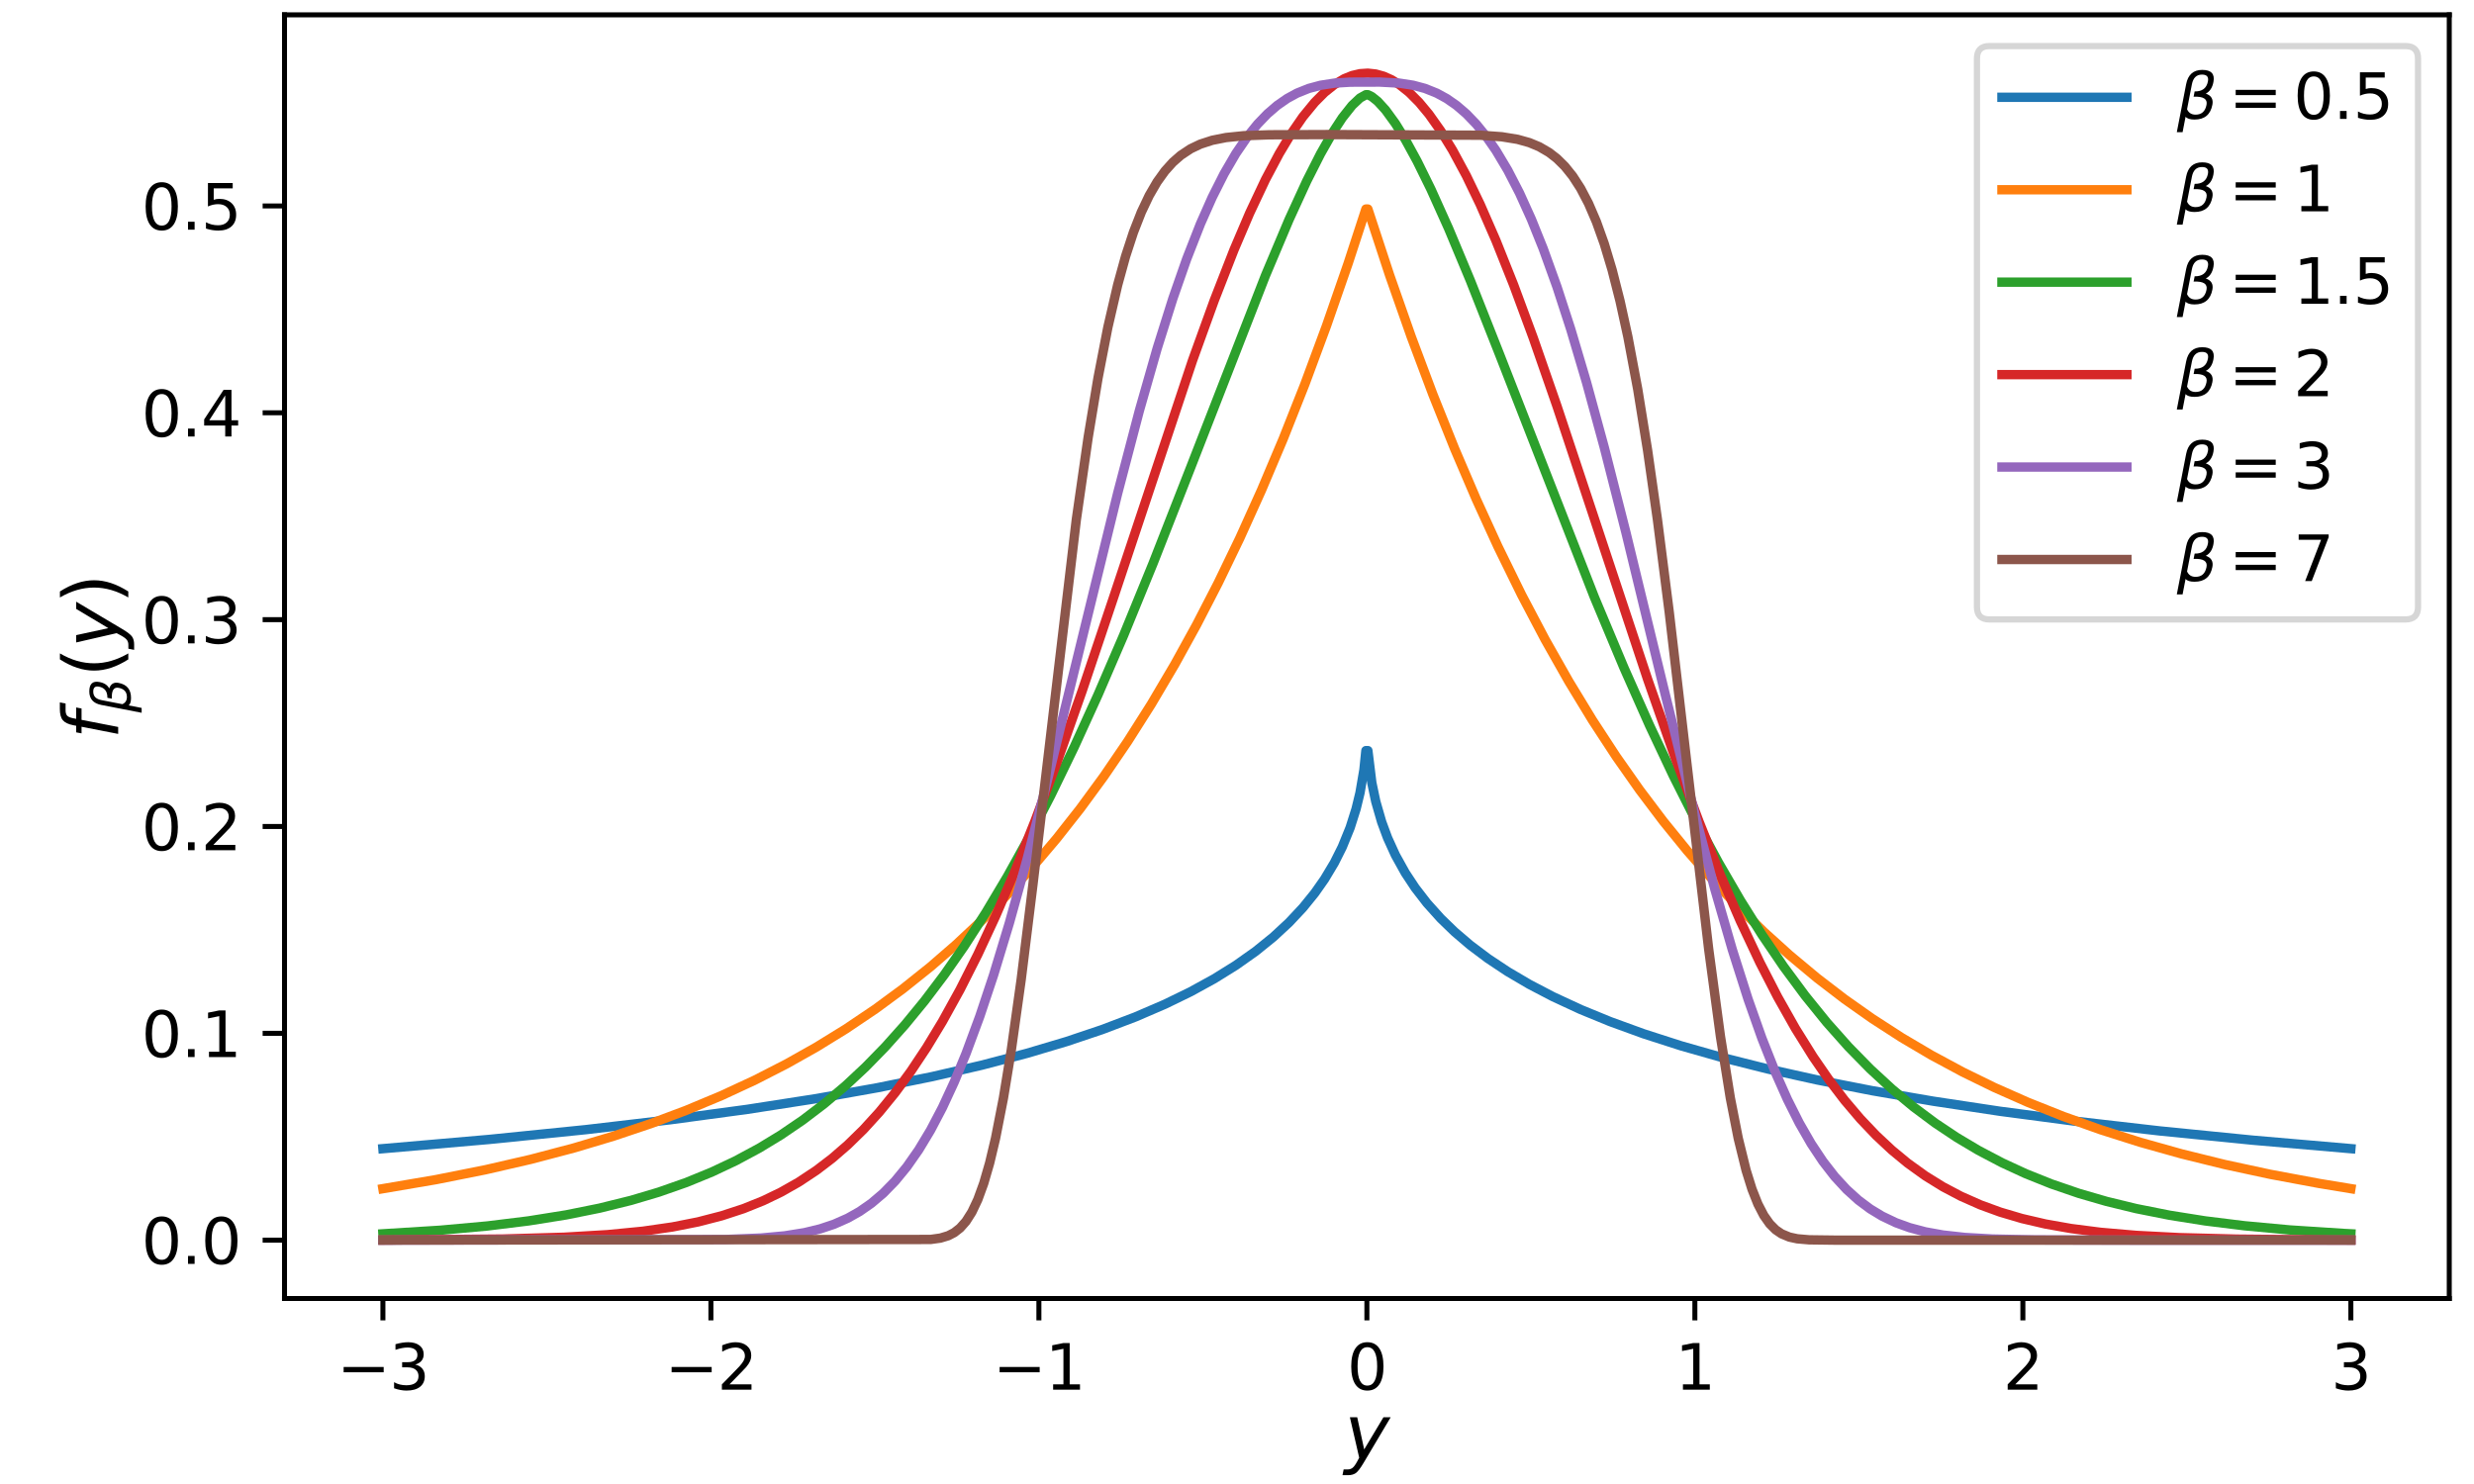 <?xml version="1.0" encoding="utf-8" standalone="no"?>
<!DOCTYPE svg PUBLIC "-//W3C//DTD SVG 1.1//EN"
  "http://www.w3.org/Graphics/SVG/1.1/DTD/svg11.dtd">
<svg xmlns:xlink="http://www.w3.org/1999/xlink" width="396pt" height="237.6pt" viewBox="0 0 396 237.6" xmlns="http://www.w3.org/2000/svg" version="1.1">
 <defs>
  <style type="text/css">*{stroke-linejoin: round; stroke-linecap: butt}</style>
 </defs>
 <g id="figure_1">
  <g id="patch_1">
   <path d="M 0 237.6 
L 396 237.6 
L 396 0 
L 0 0 
z
" style="fill: #ffffff"/>
  </g>
  <g id="axes_1">
   <g id="patch_2">
    <path d="M 45.54 207.9 
L 392.04 207.9 
L 392.04 2.376 
L 45.54 2.376 
z
" style="fill: #ffffff"/>
   </g>
   <g id="matplotlib.axis_1">
    <g id="xtick_1">
     <g id="line2d_1">
      <defs>
       <path id="m82e94fc8bb" d="M 0 0 
L 0 3.5 
" style="stroke: #000000; stroke-width: 0.8"/>
      </defs>
      <g>
       <use xlink:href="#m82e94fc8bb" x="61.29" y="207.9" style="stroke: #000000; stroke-width: 0.8"/>
      </g>
     </g>
     <g id="text_1">
      <!-- −3 -->
      <g transform="translate(53.919 222.498)scale(0.1 -0.1)">
       <defs>
        <path id="DejaVuSans-2212" d="M 678 2272 
L 4684 2272 
L 4684 1741 
L 678 1741 
L 678 2272 
z
" transform="scale(0.016)"/>
        <path id="DejaVuSans-33" d="M 2597 2516 
Q 3050 2419 3304 2112 
Q 3559 1806 3559 1356 
Q 3559 666 3084 287 
Q 2609 -91 1734 -91 
Q 1441 -91 1130 -33 
Q 819 25 488 141 
L 488 750 
Q 750 597 1062 519 
Q 1375 441 1716 441 
Q 2309 441 2620 675 
Q 2931 909 2931 1356 
Q 2931 1769 2642 2001 
Q 2353 2234 1838 2234 
L 1294 2234 
L 1294 2753 
L 1863 2753 
Q 2328 2753 2575 2939 
Q 2822 3125 2822 3475 
Q 2822 3834 2567 4026 
Q 2313 4219 1838 4219 
Q 1578 4219 1281 4162 
Q 984 4106 628 3988 
L 628 4550 
Q 988 4650 1302 4700 
Q 1616 4750 1894 4750 
Q 2613 4750 3031 4423 
Q 3450 4097 3450 3541 
Q 3450 3153 3228 2886 
Q 3006 2619 2597 2516 
z
" transform="scale(0.016)"/>
       </defs>
       <use xlink:href="#DejaVuSans-2212"/>
       <use xlink:href="#DejaVuSans-33" x="83.789"/>
      </g>
     </g>
    </g>
    <g id="xtick_2">
     <g id="line2d_2">
      <g>
       <use xlink:href="#m82e94fc8bb" x="113.79" y="207.9" style="stroke: #000000; stroke-width: 0.8"/>
      </g>
     </g>
     <g id="text_2">
      <!-- −2 -->
      <g transform="translate(106.419 222.498)scale(0.1 -0.1)">
       <defs>
        <path id="DejaVuSans-32" d="M 1228 531 
L 3431 531 
L 3431 0 
L 469 0 
L 469 531 
Q 828 903 1448 1529 
Q 2069 2156 2228 2338 
Q 2531 2678 2651 2914 
Q 2772 3150 2772 3378 
Q 2772 3750 2511 3984 
Q 2250 4219 1831 4219 
Q 1534 4219 1204 4116 
Q 875 4013 500 3803 
L 500 4441 
Q 881 4594 1212 4672 
Q 1544 4750 1819 4750 
Q 2544 4750 2975 4387 
Q 3406 4025 3406 3419 
Q 3406 3131 3298 2873 
Q 3191 2616 2906 2266 
Q 2828 2175 2409 1742 
Q 1991 1309 1228 531 
z
" transform="scale(0.016)"/>
       </defs>
       <use xlink:href="#DejaVuSans-2212"/>
       <use xlink:href="#DejaVuSans-32" x="83.789"/>
      </g>
     </g>
    </g>
    <g id="xtick_3">
     <g id="line2d_3">
      <g>
       <use xlink:href="#m82e94fc8bb" x="166.29" y="207.9" style="stroke: #000000; stroke-width: 0.8"/>
      </g>
     </g>
     <g id="text_3">
      <!-- −1 -->
      <g transform="translate(158.919 222.498)scale(0.1 -0.1)">
       <defs>
        <path id="DejaVuSans-31" d="M 794 531 
L 1825 531 
L 1825 4091 
L 703 3866 
L 703 4441 
L 1819 4666 
L 2450 4666 
L 2450 531 
L 3481 531 
L 3481 0 
L 794 0 
L 794 531 
z
" transform="scale(0.016)"/>
       </defs>
       <use xlink:href="#DejaVuSans-2212"/>
       <use xlink:href="#DejaVuSans-31" x="83.789"/>
      </g>
     </g>
    </g>
    <g id="xtick_4">
     <g id="line2d_4">
      <g>
       <use xlink:href="#m82e94fc8bb" x="218.79" y="207.9" style="stroke: #000000; stroke-width: 0.8"/>
      </g>
     </g>
     <g id="text_4">
      <!-- 0 -->
      <g transform="translate(215.609 222.498)scale(0.1 -0.1)">
       <defs>
        <path id="DejaVuSans-30" d="M 2034 4250 
Q 1547 4250 1301 3770 
Q 1056 3291 1056 2328 
Q 1056 1369 1301 889 
Q 1547 409 2034 409 
Q 2525 409 2770 889 
Q 3016 1369 3016 2328 
Q 3016 3291 2770 3770 
Q 2525 4250 2034 4250 
z
M 2034 4750 
Q 2819 4750 3233 4129 
Q 3647 3509 3647 2328 
Q 3647 1150 3233 529 
Q 2819 -91 2034 -91 
Q 1250 -91 836 529 
Q 422 1150 422 2328 
Q 422 3509 836 4129 
Q 1250 4750 2034 4750 
z
" transform="scale(0.016)"/>
       </defs>
       <use xlink:href="#DejaVuSans-30"/>
      </g>
     </g>
    </g>
    <g id="xtick_5">
     <g id="line2d_5">
      <g>
       <use xlink:href="#m82e94fc8bb" x="271.29" y="207.9" style="stroke: #000000; stroke-width: 0.8"/>
      </g>
     </g>
     <g id="text_5">
      <!-- 1 -->
      <g transform="translate(268.109 222.498)scale(0.1 -0.1)">
       <use xlink:href="#DejaVuSans-31"/>
      </g>
     </g>
    </g>
    <g id="xtick_6">
     <g id="line2d_6">
      <g>
       <use xlink:href="#m82e94fc8bb" x="323.79" y="207.9" style="stroke: #000000; stroke-width: 0.8"/>
      </g>
     </g>
     <g id="text_6">
      <!-- 2 -->
      <g transform="translate(320.609 222.498)scale(0.1 -0.1)">
       <use xlink:href="#DejaVuSans-32"/>
      </g>
     </g>
    </g>
    <g id="xtick_7">
     <g id="line2d_7">
      <g>
       <use xlink:href="#m82e94fc8bb" x="376.29" y="207.9" style="stroke: #000000; stroke-width: 0.8"/>
      </g>
     </g>
     <g id="text_7">
      <!-- 3 -->
      <g transform="translate(373.109 222.498)scale(0.1 -0.1)">
       <use xlink:href="#DejaVuSans-33"/>
      </g>
     </g>
    </g>
    <g id="text_8">
     <!-- ${y}$ -->
     <g transform="translate(215.19 233.672)scale(0.12 -0.12)">
      <defs>
       <path id="DejaVuSans-Oblique-79" d="M 1588 -325 
Q 1188 -997 936 -1164 
Q 684 -1331 294 -1331 
L -159 -1331 
L -63 -850 
L 269 -850 
Q 509 -850 678 -719 
Q 847 -588 1056 -206 
L 1234 128 
L 459 3500 
L 1069 3500 
L 1650 819 
L 3256 3500 
L 3859 3500 
L 1588 -325 
z
" transform="scale(0.016)"/>
      </defs>
      <use xlink:href="#DejaVuSans-Oblique-79" transform="translate(0 0.312)"/>
     </g>
    </g>
   </g>
   <g id="matplotlib.axis_2">
    <g id="ytick_1">
     <g id="line2d_8">
      <defs>
       <path id="meab9de8352" d="M 0 0 
L -3.5 0 
" style="stroke: #000000; stroke-width: 0.8"/>
      </defs>
      <g>
       <use xlink:href="#meab9de8352" x="45.54" y="198.558" style="stroke: #000000; stroke-width: 0.8"/>
      </g>
     </g>
     <g id="text_9">
      <!-- 0.0 -->
      <g transform="translate(22.637 202.357)scale(0.1 -0.1)">
       <defs>
        <path id="DejaVuSans-2e" d="M 684 794 
L 1344 794 
L 1344 0 
L 684 0 
L 684 794 
z
" transform="scale(0.016)"/>
       </defs>
       <use xlink:href="#DejaVuSans-30"/>
       <use xlink:href="#DejaVuSans-2e" x="63.623"/>
       <use xlink:href="#DejaVuSans-30" x="95.41"/>
      </g>
     </g>
    </g>
    <g id="ytick_2">
     <g id="line2d_9">
      <g>
       <use xlink:href="#meab9de8352" x="45.54" y="165.441" style="stroke: #000000; stroke-width: 0.8"/>
      </g>
     </g>
     <g id="text_10">
      <!-- 0.1 -->
      <g transform="translate(22.637 169.24)scale(0.1 -0.1)">
       <use xlink:href="#DejaVuSans-30"/>
       <use xlink:href="#DejaVuSans-2e" x="63.623"/>
       <use xlink:href="#DejaVuSans-31" x="95.41"/>
      </g>
     </g>
    </g>
    <g id="ytick_3">
     <g id="line2d_10">
      <g>
       <use xlink:href="#meab9de8352" x="45.54" y="132.324" style="stroke: #000000; stroke-width: 0.8"/>
      </g>
     </g>
     <g id="text_11">
      <!-- 0.2 -->
      <g transform="translate(22.637 136.124)scale(0.1 -0.1)">
       <use xlink:href="#DejaVuSans-30"/>
       <use xlink:href="#DejaVuSans-2e" x="63.623"/>
       <use xlink:href="#DejaVuSans-32" x="95.41"/>
      </g>
     </g>
    </g>
    <g id="ytick_4">
     <g id="line2d_11">
      <g>
       <use xlink:href="#meab9de8352" x="45.54" y="99.208" style="stroke: #000000; stroke-width: 0.8"/>
      </g>
     </g>
     <g id="text_12">
      <!-- 0.3 -->
      <g transform="translate(22.637 103.007)scale(0.1 -0.1)">
       <use xlink:href="#DejaVuSans-30"/>
       <use xlink:href="#DejaVuSans-2e" x="63.623"/>
       <use xlink:href="#DejaVuSans-33" x="95.41"/>
      </g>
     </g>
    </g>
    <g id="ytick_5">
     <g id="line2d_12">
      <g>
       <use xlink:href="#meab9de8352" x="45.54" y="66.091" style="stroke: #000000; stroke-width: 0.8"/>
      </g>
     </g>
     <g id="text_13">
      <!-- 0.4 -->
      <g transform="translate(22.637 69.89)scale(0.1 -0.1)">
       <defs>
        <path id="DejaVuSans-34" d="M 2419 4116 
L 825 1625 
L 2419 1625 
L 2419 4116 
z
M 2253 4666 
L 3047 4666 
L 3047 1625 
L 3713 1625 
L 3713 1100 
L 3047 1100 
L 3047 0 
L 2419 0 
L 2419 1100 
L 313 1100 
L 313 1709 
L 2253 4666 
z
" transform="scale(0.016)"/>
       </defs>
       <use xlink:href="#DejaVuSans-30"/>
       <use xlink:href="#DejaVuSans-2e" x="63.623"/>
       <use xlink:href="#DejaVuSans-34" x="95.41"/>
      </g>
     </g>
    </g>
    <g id="ytick_6">
     <g id="line2d_13">
      <g>
       <use xlink:href="#meab9de8352" x="45.54" y="32.974" style="stroke: #000000; stroke-width: 0.8"/>
      </g>
     </g>
     <g id="text_14">
      <!-- 0.5 -->
      <g transform="translate(22.637 36.773)scale(0.1 -0.1)">
       <defs>
        <path id="DejaVuSans-35" d="M 691 4666 
L 3169 4666 
L 3169 4134 
L 1269 4134 
L 1269 2991 
Q 1406 3038 1543 3061 
Q 1681 3084 1819 3084 
Q 2600 3084 3056 2656 
Q 3513 2228 3513 1497 
Q 3513 744 3044 326 
Q 2575 -91 1722 -91 
Q 1428 -91 1123 -41 
Q 819 9 494 109 
L 494 744 
Q 775 591 1075 516 
Q 1375 441 1709 441 
Q 2250 441 2565 725 
Q 2881 1009 2881 1497 
Q 2881 1984 2565 2268 
Q 2250 2553 1709 2553 
Q 1456 2553 1204 2497 
Q 953 2441 691 2322 
L 691 4666 
z
" transform="scale(0.016)"/>
       </defs>
       <use xlink:href="#DejaVuSans-30"/>
       <use xlink:href="#DejaVuSans-2e" x="63.623"/>
       <use xlink:href="#DejaVuSans-35" x="95.41"/>
      </g>
     </g>
    </g>
    <g id="text_15">
     <!-- ${f_{\beta}(y)}$ -->
     <g transform="translate(18.917 118.338)rotate(-90)scale(0.12 -0.12)">
      <defs>
       <path id="DejaVuSans-Oblique-66" d="M 3059 4863 
L 2969 4384 
L 2419 4384 
Q 2106 4384 1964 4261 
Q 1822 4138 1753 3809 
L 1691 3500 
L 2638 3500 
L 2553 3053 
L 1606 3053 
L 1013 0 
L 434 0 
L 1031 3053 
L 481 3053 
L 563 3500 
L 1113 3500 
L 1159 3744 
Q 1278 4363 1576 4613 
Q 1875 4863 2516 4863 
L 3059 4863 
z
" transform="scale(0.016)"/>
       <path id="DejaVuSans-Oblique-3b2" d="M 872 216 
L 572 -1331 
L -6 -1331 
L 928 3478 
Q 1206 4903 2538 4903 
Q 3888 4903 3659 3700 
Q 3503 2844 2894 2531 
Q 3713 2250 3553 1416 
Q 3272 -69 1759 -66 
Q 1097 -63 872 216 
z
M 1019 966 
Q 1259 422 1875 425 
Q 2775 425 2966 1406 
Q 3138 2288 1675 2219 
L 1778 2750 
Q 2909 2731 3106 3750 
Q 3241 4438 2509 4434 
Q 1691 4434 1503 3459 
L 1019 966 
z
" transform="scale(0.016)"/>
       <path id="DejaVuSans-28" d="M 1984 4856 
Q 1566 4138 1362 3434 
Q 1159 2731 1159 2009 
Q 1159 1288 1364 580 
Q 1569 -128 1984 -844 
L 1484 -844 
Q 1016 -109 783 600 
Q 550 1309 550 2009 
Q 550 2706 781 3412 
Q 1013 4119 1484 4856 
L 1984 4856 
z
" transform="scale(0.016)"/>
       <path id="DejaVuSans-29" d="M 513 4856 
L 1013 4856 
Q 1481 4119 1714 3412 
Q 1947 2706 1947 2009 
Q 1947 1309 1714 600 
Q 1481 -109 1013 -844 
L 513 -844 
Q 928 -128 1133 580 
Q 1338 1288 1338 2009 
Q 1338 2731 1133 3434 
Q 928 4138 513 4856 
z
" transform="scale(0.016)"/>
      </defs>
      <use xlink:href="#DejaVuSans-Oblique-66" transform="translate(0 0.016)"/>
      <use xlink:href="#DejaVuSans-Oblique-3b2" transform="translate(35.205 -16.391)scale(0.7)"/>
      <use xlink:href="#DejaVuSans-28" transform="translate(82.612 0.016)"/>
      <use xlink:href="#DejaVuSans-Oblique-79" transform="translate(121.626 0.016)"/>
      <use xlink:href="#DejaVuSans-29" transform="translate(180.806 0.016)"/>
     </g>
    </g>
   </g>
   <g id="line2d_14">
    <path d="M 61.29 183.91 
L 78.317 182.43 
L 93.767 180.865 
L 107.326 179.275 
L 119.623 177.612 
L 130.659 175.896 
L 140.434 174.156 
L 149.263 172.364 
L 157.146 170.543 
L 164.398 168.64 
L 170.704 166.763 
L 176.38 164.856 
L 181.74 162.818 
L 186.47 160.78 
L 190.569 158.786 
L 194.353 156.708 
L 197.822 154.551 
L 200.975 152.32 
L 203.813 150.027 
L 206.335 147.689 
L 208.542 145.333 
L 210.434 143.002 
L 212.011 140.758 
L 213.587 138.125 
L 214.849 135.608 
L 216.11 132.51 
L 217.056 129.525 
L 217.686 126.94 
L 218.317 123.263 
L 218.632 120.181 
L 218.948 120.181 
L 219.578 125.314 
L 220.209 128.317 
L 221.155 131.598 
L 222.101 134.152 
L 223.362 136.923 
L 224.939 139.76 
L 226.515 142.143 
L 228.407 144.593 
L 230.614 147.049 
L 232.822 149.187 
L 235.344 151.339 
L 238.182 153.472 
L 241.335 155.566 
L 244.804 157.605 
L 248.587 159.581 
L 253.002 161.626 
L 257.731 163.567 
L 263.092 165.518 
L 269.083 167.446 
L 275.704 169.33 
L 282.957 171.151 
L 290.84 172.9 
L 299.668 174.628 
L 309.443 176.309 
L 320.164 177.928 
L 332.146 179.511 
L 345.704 181.07 
L 360.524 182.547 
L 376.29 183.91 
L 376.29 183.91 
" clip-path="url(#p8220bd2203)" style="fill: none; stroke: #1f77b4; stroke-width: 1.5; stroke-linecap: square"/>
   </g>
   <g id="line2d_15">
    <path d="M 61.29 190.314 
L 69.804 188.863 
L 77.686 187.292 
L 84.939 185.623 
L 91.876 183.796 
L 98.182 181.912 
L 104.173 179.9 
L 109.849 177.769 
L 115.524 175.396 
L 120.885 172.906 
L 125.93 170.319 
L 130.659 167.657 
L 135.389 164.743 
L 140.119 161.556 
L 144.533 158.31 
L 148.948 154.779 
L 153.047 151.224 
L 157.146 147.38 
L 161.245 143.224 
L 165.344 138.731 
L 169.128 134.26 
L 172.912 129.454 
L 176.695 124.29 
L 180.479 118.74 
L 184.263 112.775 
L 188.047 106.364 
L 191.515 100.068 
L 194.984 93.341 
L 198.452 86.155 
L 201.921 78.478 
L 205.389 70.277 
L 208.858 61.516 
L 212.326 52.156 
L 215.795 42.157 
L 218.632 33.47 
L 218.948 33.47 
L 222.416 44.025 
L 225.885 53.904 
L 229.353 63.152 
L 232.822 71.809 
L 236.29 79.912 
L 239.758 87.497 
L 243.542 95.22 
L 247.326 102.405 
L 251.11 109.092 
L 254.894 115.313 
L 258.677 121.101 
L 262.461 126.487 
L 266.245 131.499 
L 270.029 136.162 
L 274.128 140.848 
L 278.227 145.183 
L 282.326 149.192 
L 286.425 152.899 
L 290.84 156.582 
L 295.254 159.967 
L 299.668 163.079 
L 304.398 166.136 
L 309.128 168.929 
L 314.173 171.644 
L 319.218 174.11 
L 324.578 176.483 
L 330.254 178.745 
L 336.245 180.881 
L 342.551 182.882 
L 349.173 184.74 
L 356.11 186.45 
L 363.362 188.012 
L 371.245 189.483 
L 376.29 190.314 
L 376.29 190.314 
" clip-path="url(#p8220bd2203)" style="fill: none; stroke: #ff7f0e; stroke-width: 1.5; stroke-linecap: square"/>
   </g>
   <g id="line2d_16">
    <path d="M 61.29 197.542 
L 70.434 196.972 
L 78.002 196.287 
L 84.623 195.473 
L 90.614 194.515 
L 95.975 193.435 
L 101.02 192.186 
L 105.434 190.874 
L 109.849 189.326 
L 113.948 187.647 
L 117.731 185.864 
L 121.515 183.831 
L 124.984 181.724 
L 128.452 179.364 
L 131.921 176.726 
L 135.389 173.79 
L 138.542 170.842 
L 141.695 167.61 
L 144.849 164.079 
L 148.002 160.233 
L 151.155 156.056 
L 154.308 151.537 
L 157.776 146.156 
L 161.245 140.337 
L 164.713 134.074 
L 168.182 127.368 
L 171.966 119.555 
L 175.749 111.245 
L 179.849 101.726 
L 184.578 90.167 
L 190.569 74.879 
L 202.551 44.123 
L 206.335 35.151 
L 209.173 28.967 
L 211.38 24.608 
L 213.272 21.28 
L 214.849 18.87 
L 216.425 16.88 
L 217.686 15.693 
L 218.632 15.165 
L 218.948 15.165 
L 219.578 15.472 
L 220.524 16.233 
L 221.785 17.618 
L 223.362 19.789 
L 224.939 22.341 
L 226.831 25.806 
L 229.038 30.29 
L 231.876 36.597 
L 235.344 44.899 
L 240.074 56.864 
L 255.209 95.63 
L 259.939 106.915 
L 264.038 116.151 
L 267.822 124.174 
L 271.605 131.687 
L 275.074 138.111 
L 278.542 144.091 
L 282.011 149.63 
L 285.479 154.737 
L 288.948 159.424 
L 292.416 163.709 
L 295.885 167.61 
L 299.353 171.149 
L 302.822 174.347 
L 306.29 177.228 
L 309.758 179.813 
L 313.227 182.126 
L 316.695 184.188 
L 320.479 186.178 
L 324.263 187.922 
L 328.362 189.563 
L 332.776 191.075 
L 337.191 192.355 
L 341.921 193.505 
L 347.281 194.571 
L 352.957 195.473 
L 359.263 196.253 
L 366.515 196.923 
L 375.029 197.477 
L 376.29 197.542 
L 376.29 197.542 
" clip-path="url(#p8220bd2203)" style="fill: none; stroke: #2ca02c; stroke-width: 1.5; stroke-linecap: square"/>
   </g>
   <g id="line2d_17">
    <path d="M 61.29 198.535 
L 80.524 198.376 
L 90.299 198.09 
L 97.236 197.68 
L 102.912 197.127 
L 107.641 196.445 
L 111.74 195.635 
L 115.524 194.657 
L 118.993 193.521 
L 122.146 192.252 
L 124.984 190.885 
L 127.822 189.278 
L 130.659 187.398 
L 133.182 185.475 
L 135.704 183.291 
L 138.227 180.824 
L 140.749 178.054 
L 143.272 174.96 
L 145.795 171.525 
L 148.317 167.731 
L 150.84 163.568 
L 153.677 158.43 
L 156.515 152.807 
L 159.353 146.698 
L 162.506 139.358 
L 165.659 131.464 
L 169.128 122.199 
L 173.227 110.582 
L 178.272 95.568 
L 190.885 57.702 
L 194.353 48.112 
L 197.506 40.034 
L 200.029 34.116 
L 202.551 28.763 
L 204.758 24.597 
L 206.65 21.444 
L 208.542 18.701 
L 210.434 16.39 
L 212.011 14.806 
L 213.587 13.542 
L 215.164 12.606 
L 216.425 12.095 
L 217.686 11.799 
L 218.948 11.718 
L 220.209 11.853 
L 221.47 12.203 
L 222.731 12.766 
L 223.993 13.542 
L 225.569 14.806 
L 227.146 16.39 
L 228.722 18.286 
L 230.614 20.958 
L 232.506 24.044 
L 234.713 28.138 
L 236.921 32.722 
L 239.443 38.505 
L 242.281 45.617 
L 245.434 54.142 
L 249.218 65.025 
L 254.894 82.121 
L 263.722 108.741 
L 268.137 121.329 
L 271.921 131.464 
L 275.389 140.117 
L 278.542 147.401 
L 281.695 154.098 
L 284.533 159.614 
L 287.371 164.644 
L 290.209 169.197 
L 292.731 172.854 
L 295.254 176.159 
L 297.776 179.13 
L 300.299 181.784 
L 302.822 184.142 
L 305.344 186.226 
L 308.182 188.269 
L 311.02 190.024 
L 313.858 191.521 
L 317.011 192.917 
L 320.164 194.068 
L 323.632 195.095 
L 327.416 195.974 
L 331.515 196.699 
L 336.245 197.306 
L 341.921 197.795 
L 348.858 198.155 
L 358.002 198.393 
L 372.506 198.523 
L 376.29 198.535 
L 376.29 198.535 
" clip-path="url(#p8220bd2203)" style="fill: none; stroke: #d62728; stroke-width: 1.5; stroke-linecap: square"/>
   </g>
   <g id="line2d_18">
    <path d="M 61.29 198.558 
L 116.155 198.452 
L 121.831 198.217 
L 125.614 197.866 
L 128.767 197.36 
L 131.29 196.749 
L 133.497 196.012 
L 135.704 195.036 
L 137.596 193.969 
L 139.488 192.65 
L 141.38 191.042 
L 143.272 189.104 
L 145.164 186.8 
L 147.056 184.093 
L 148.948 180.951 
L 150.84 177.348 
L 152.731 173.264 
L 154.623 168.687 
L 156.831 162.724 
L 159.038 156.106 
L 161.56 147.787 
L 164.398 137.573 
L 167.551 125.37 
L 172.281 106.037 
L 178.903 78.963 
L 182.371 65.756 
L 185.209 55.826 
L 187.731 47.808 
L 189.939 41.486 
L 192.146 35.85 
L 194.038 31.579 
L 195.93 27.823 
L 197.822 24.575 
L 199.713 21.815 
L 201.29 19.871 
L 202.867 18.231 
L 204.443 16.875 
L 206.02 15.779 
L 207.596 14.918 
L 209.488 14.158 
L 211.38 13.65 
L 213.587 13.31 
L 216.11 13.154 
L 220.84 13.14 
L 223.993 13.31 
L 226.2 13.65 
L 228.092 14.158 
L 229.984 14.918 
L 231.56 15.779 
L 233.137 16.875 
L 234.713 18.231 
L 236.29 19.871 
L 237.867 21.815 
L 239.443 24.081 
L 241.335 27.247 
L 243.227 30.917 
L 245.119 35.102 
L 247.011 39.805 
L 249.218 45.933 
L 251.425 52.724 
L 253.948 61.233 
L 256.785 71.632 
L 260.254 85.26 
L 266.245 109.957 
L 271.29 130.343 
L 274.443 142.215 
L 277.281 152.043 
L 279.804 159.967 
L 282.011 166.213 
L 284.218 171.793 
L 286.11 176.041 
L 288.002 179.803 
L 289.894 183.096 
L 291.785 185.944 
L 293.677 188.379 
L 295.569 190.434 
L 297.461 192.148 
L 299.353 193.559 
L 301.245 194.706 
L 303.452 195.76 
L 305.659 196.559 
L 308.182 197.227 
L 311.02 197.738 
L 314.488 198.124 
L 318.903 198.377 
L 325.84 198.519 
L 342.551 198.558 
L 376.29 198.558 
L 376.29 198.558 
" clip-path="url(#p8220bd2203)" style="fill: none; stroke: #9467bd; stroke-width: 1.5; stroke-linecap: square"/>
   </g>
   <g id="line2d_19">
    <path d="M 61.29 198.558 
L 148.948 198.447 
L 150.524 198.228 
L 151.785 197.846 
L 152.731 197.357 
L 153.677 196.618 
L 154.623 195.548 
L 155.569 194.057 
L 156.515 192.057 
L 157.461 189.463 
L 158.407 186.207 
L 159.353 182.238 
L 160.614 175.805 
L 161.876 168.095 
L 163.452 156.852 
L 165.344 141.557 
L 172.281 83.202 
L 174.173 70.044 
L 175.749 60.549 
L 177.326 52.422 
L 178.903 45.611 
L 180.164 41.042 
L 181.425 37.184 
L 182.686 33.963 
L 183.948 31.304 
L 185.209 29.133 
L 186.47 27.379 
L 187.731 25.978 
L 188.993 24.872 
L 190.569 23.826 
L 192.146 23.074 
L 194.038 22.46 
L 196.245 22.022 
L 199.083 21.731 
L 203.182 21.582 
L 212.641 21.546 
L 236.921 21.649 
L 240.389 21.898 
L 242.912 22.309 
L 244.804 22.839 
L 246.38 23.494 
L 247.957 24.413 
L 249.218 25.392 
L 250.479 26.638 
L 251.74 28.208 
L 253.002 30.162 
L 254.263 32.568 
L 255.524 35.499 
L 256.785 39.029 
L 258.047 43.233 
L 259.308 48.183 
L 260.569 53.939 
L 262.146 62.338 
L 263.722 72.106 
L 265.299 83.202 
L 267.191 98.057 
L 270.029 122.405 
L 273.497 151.935 
L 275.389 165.98 
L 276.966 175.805 
L 278.227 182.238 
L 279.488 187.369 
L 280.434 190.398 
L 281.38 192.786 
L 282.326 194.606 
L 283.272 195.947 
L 284.218 196.897 
L 285.164 197.544 
L 286.425 198.068 
L 287.686 198.341 
L 289.578 198.504 
L 293.677 198.557 
L 376.29 198.558 
L 376.29 198.558 
" clip-path="url(#p8220bd2203)" style="fill: none; stroke: #8c564b; stroke-width: 1.5; stroke-linecap: square"/>
   </g>
   <g id="patch_3">
    <path d="M 45.54 207.9 
L 45.54 2.376 
" style="fill: none; stroke: #000000; stroke-width: 0.8; stroke-linejoin: miter; stroke-linecap: square"/>
   </g>
   <g id="patch_4">
    <path d="M 392.04 207.9 
L 392.04 2.376 
" style="fill: none; stroke: #000000; stroke-width: 0.8; stroke-linejoin: miter; stroke-linecap: square"/>
   </g>
   <g id="patch_5">
    <path d="M 45.54 207.9 
L 392.04 207.9 
" style="fill: none; stroke: #000000; stroke-width: 0.8; stroke-linejoin: miter; stroke-linecap: square"/>
   </g>
   <g id="patch_6">
    <path d="M 45.54 2.376 
L 392.04 2.376 
" style="fill: none; stroke: #000000; stroke-width: 0.8; stroke-linejoin: miter; stroke-linecap: square"/>
   </g>
   <g id="legend_1">
    <g id="patch_7">
     <path d="M 318.44 99.176 
L 385.04 99.176 
Q 387.04 99.176 387.04 97.176 
L 387.04 9.376 
Q 387.04 7.376 385.04 7.376 
L 318.44 7.376 
Q 316.44 7.376 316.44 9.376 
L 316.44 97.176 
Q 316.44 99.176 318.44 99.176 
z
" style="fill: #ffffff; opacity: 0.8; stroke: #cccccc; stroke-linejoin: miter"/>
    </g>
    <g id="line2d_20">
     <path d="M 320.44 15.576 
L 330.44 15.576 
L 340.44 15.576 
" style="fill: none; stroke: #1f77b4; stroke-width: 1.5; stroke-linecap: square"/>
    </g>
    <g id="text_16">
     <!-- ${\beta=}$0.5 -->
     <g transform="translate(348.44 19.076)scale(0.1 -0.1)">
      <defs>
       <path id="DejaVuSans-3d" d="M 678 2906 
L 4684 2906 
L 4684 2381 
L 678 2381 
L 678 2906 
z
M 678 1631 
L 4684 1631 
L 4684 1100 
L 678 1100 
L 678 1631 
z
" transform="scale(0.016)"/>
      </defs>
      <use xlink:href="#DejaVuSans-Oblique-3b2" transform="translate(0 0.391)"/>
      <use xlink:href="#DejaVuSans-3d" transform="translate(83.301 0.391)"/>
      <use xlink:href="#DejaVuSans-30" transform="translate(186.572 0.391)"/>
      <use xlink:href="#DejaVuSans-2e" transform="translate(250.195 0.391)"/>
      <use xlink:href="#DejaVuSans-35" transform="translate(281.982 0.391)"/>
     </g>
    </g>
    <g id="line2d_21">
     <path d="M 320.44 30.376 
L 330.44 30.376 
L 340.44 30.376 
" style="fill: none; stroke: #ff7f0e; stroke-width: 1.5; stroke-linecap: square"/>
    </g>
    <g id="text_17">
     <!-- ${\beta=}$1 -->
     <g transform="translate(348.44 33.876)scale(0.1 -0.1)">
      <use xlink:href="#DejaVuSans-Oblique-3b2" transform="translate(0 0.391)"/>
      <use xlink:href="#DejaVuSans-3d" transform="translate(83.301 0.391)"/>
      <use xlink:href="#DejaVuSans-31" transform="translate(186.572 0.391)"/>
     </g>
    </g>
    <g id="line2d_22">
     <path d="M 320.44 45.176 
L 330.44 45.176 
L 340.44 45.176 
" style="fill: none; stroke: #2ca02c; stroke-width: 1.5; stroke-linecap: square"/>
    </g>
    <g id="text_18">
     <!-- ${\beta=}$1.5 -->
     <g transform="translate(348.44 48.676)scale(0.1 -0.1)">
      <use xlink:href="#DejaVuSans-Oblique-3b2" transform="translate(0 0.391)"/>
      <use xlink:href="#DejaVuSans-3d" transform="translate(83.301 0.391)"/>
      <use xlink:href="#DejaVuSans-31" transform="translate(186.572 0.391)"/>
      <use xlink:href="#DejaVuSans-2e" transform="translate(250.195 0.391)"/>
      <use xlink:href="#DejaVuSans-35" transform="translate(281.982 0.391)"/>
     </g>
    </g>
    <g id="line2d_23">
     <path d="M 320.44 59.976 
L 330.44 59.976 
L 340.44 59.976 
" style="fill: none; stroke: #d62728; stroke-width: 1.5; stroke-linecap: square"/>
    </g>
    <g id="text_19">
     <!-- ${\beta=}$2 -->
     <g transform="translate(348.44 63.476)scale(0.1 -0.1)">
      <use xlink:href="#DejaVuSans-Oblique-3b2" transform="translate(0 0.391)"/>
      <use xlink:href="#DejaVuSans-3d" transform="translate(83.301 0.391)"/>
      <use xlink:href="#DejaVuSans-32" transform="translate(186.572 0.391)"/>
     </g>
    </g>
    <g id="line2d_24">
     <path d="M 320.44 74.776 
L 330.44 74.776 
L 340.44 74.776 
" style="fill: none; stroke: #9467bd; stroke-width: 1.5; stroke-linecap: square"/>
    </g>
    <g id="text_20">
     <!-- ${\beta=}$3 -->
     <g transform="translate(348.44 78.276)scale(0.1 -0.1)">
      <use xlink:href="#DejaVuSans-Oblique-3b2" transform="translate(0 0.391)"/>
      <use xlink:href="#DejaVuSans-3d" transform="translate(83.301 0.391)"/>
      <use xlink:href="#DejaVuSans-33" transform="translate(186.572 0.391)"/>
     </g>
    </g>
    <g id="line2d_25">
     <path d="M 320.44 89.576 
L 330.44 89.576 
L 340.44 89.576 
" style="fill: none; stroke: #8c564b; stroke-width: 1.5; stroke-linecap: square"/>
    </g>
    <g id="text_21">
     <!-- ${\beta=}$7 -->
     <g transform="translate(348.44 93.076)scale(0.1 -0.1)">
      <defs>
       <path id="DejaVuSans-37" d="M 525 4666 
L 3525 4666 
L 3525 4397 
L 1831 0 
L 1172 0 
L 2766 4134 
L 525 4134 
L 525 4666 
z
" transform="scale(0.016)"/>
      </defs>
      <use xlink:href="#DejaVuSans-Oblique-3b2" transform="translate(0 0.391)"/>
      <use xlink:href="#DejaVuSans-3d" transform="translate(83.301 0.391)"/>
      <use xlink:href="#DejaVuSans-37" transform="translate(186.572 0.391)"/>
     </g>
    </g>
   </g>
  </g>
 </g>
 <defs>
  <clipPath id="p8220bd2203">
   <rect x="45.54" y="2.376" width="346.5" height="205.524"/>
  </clipPath>
 </defs>
</svg>
